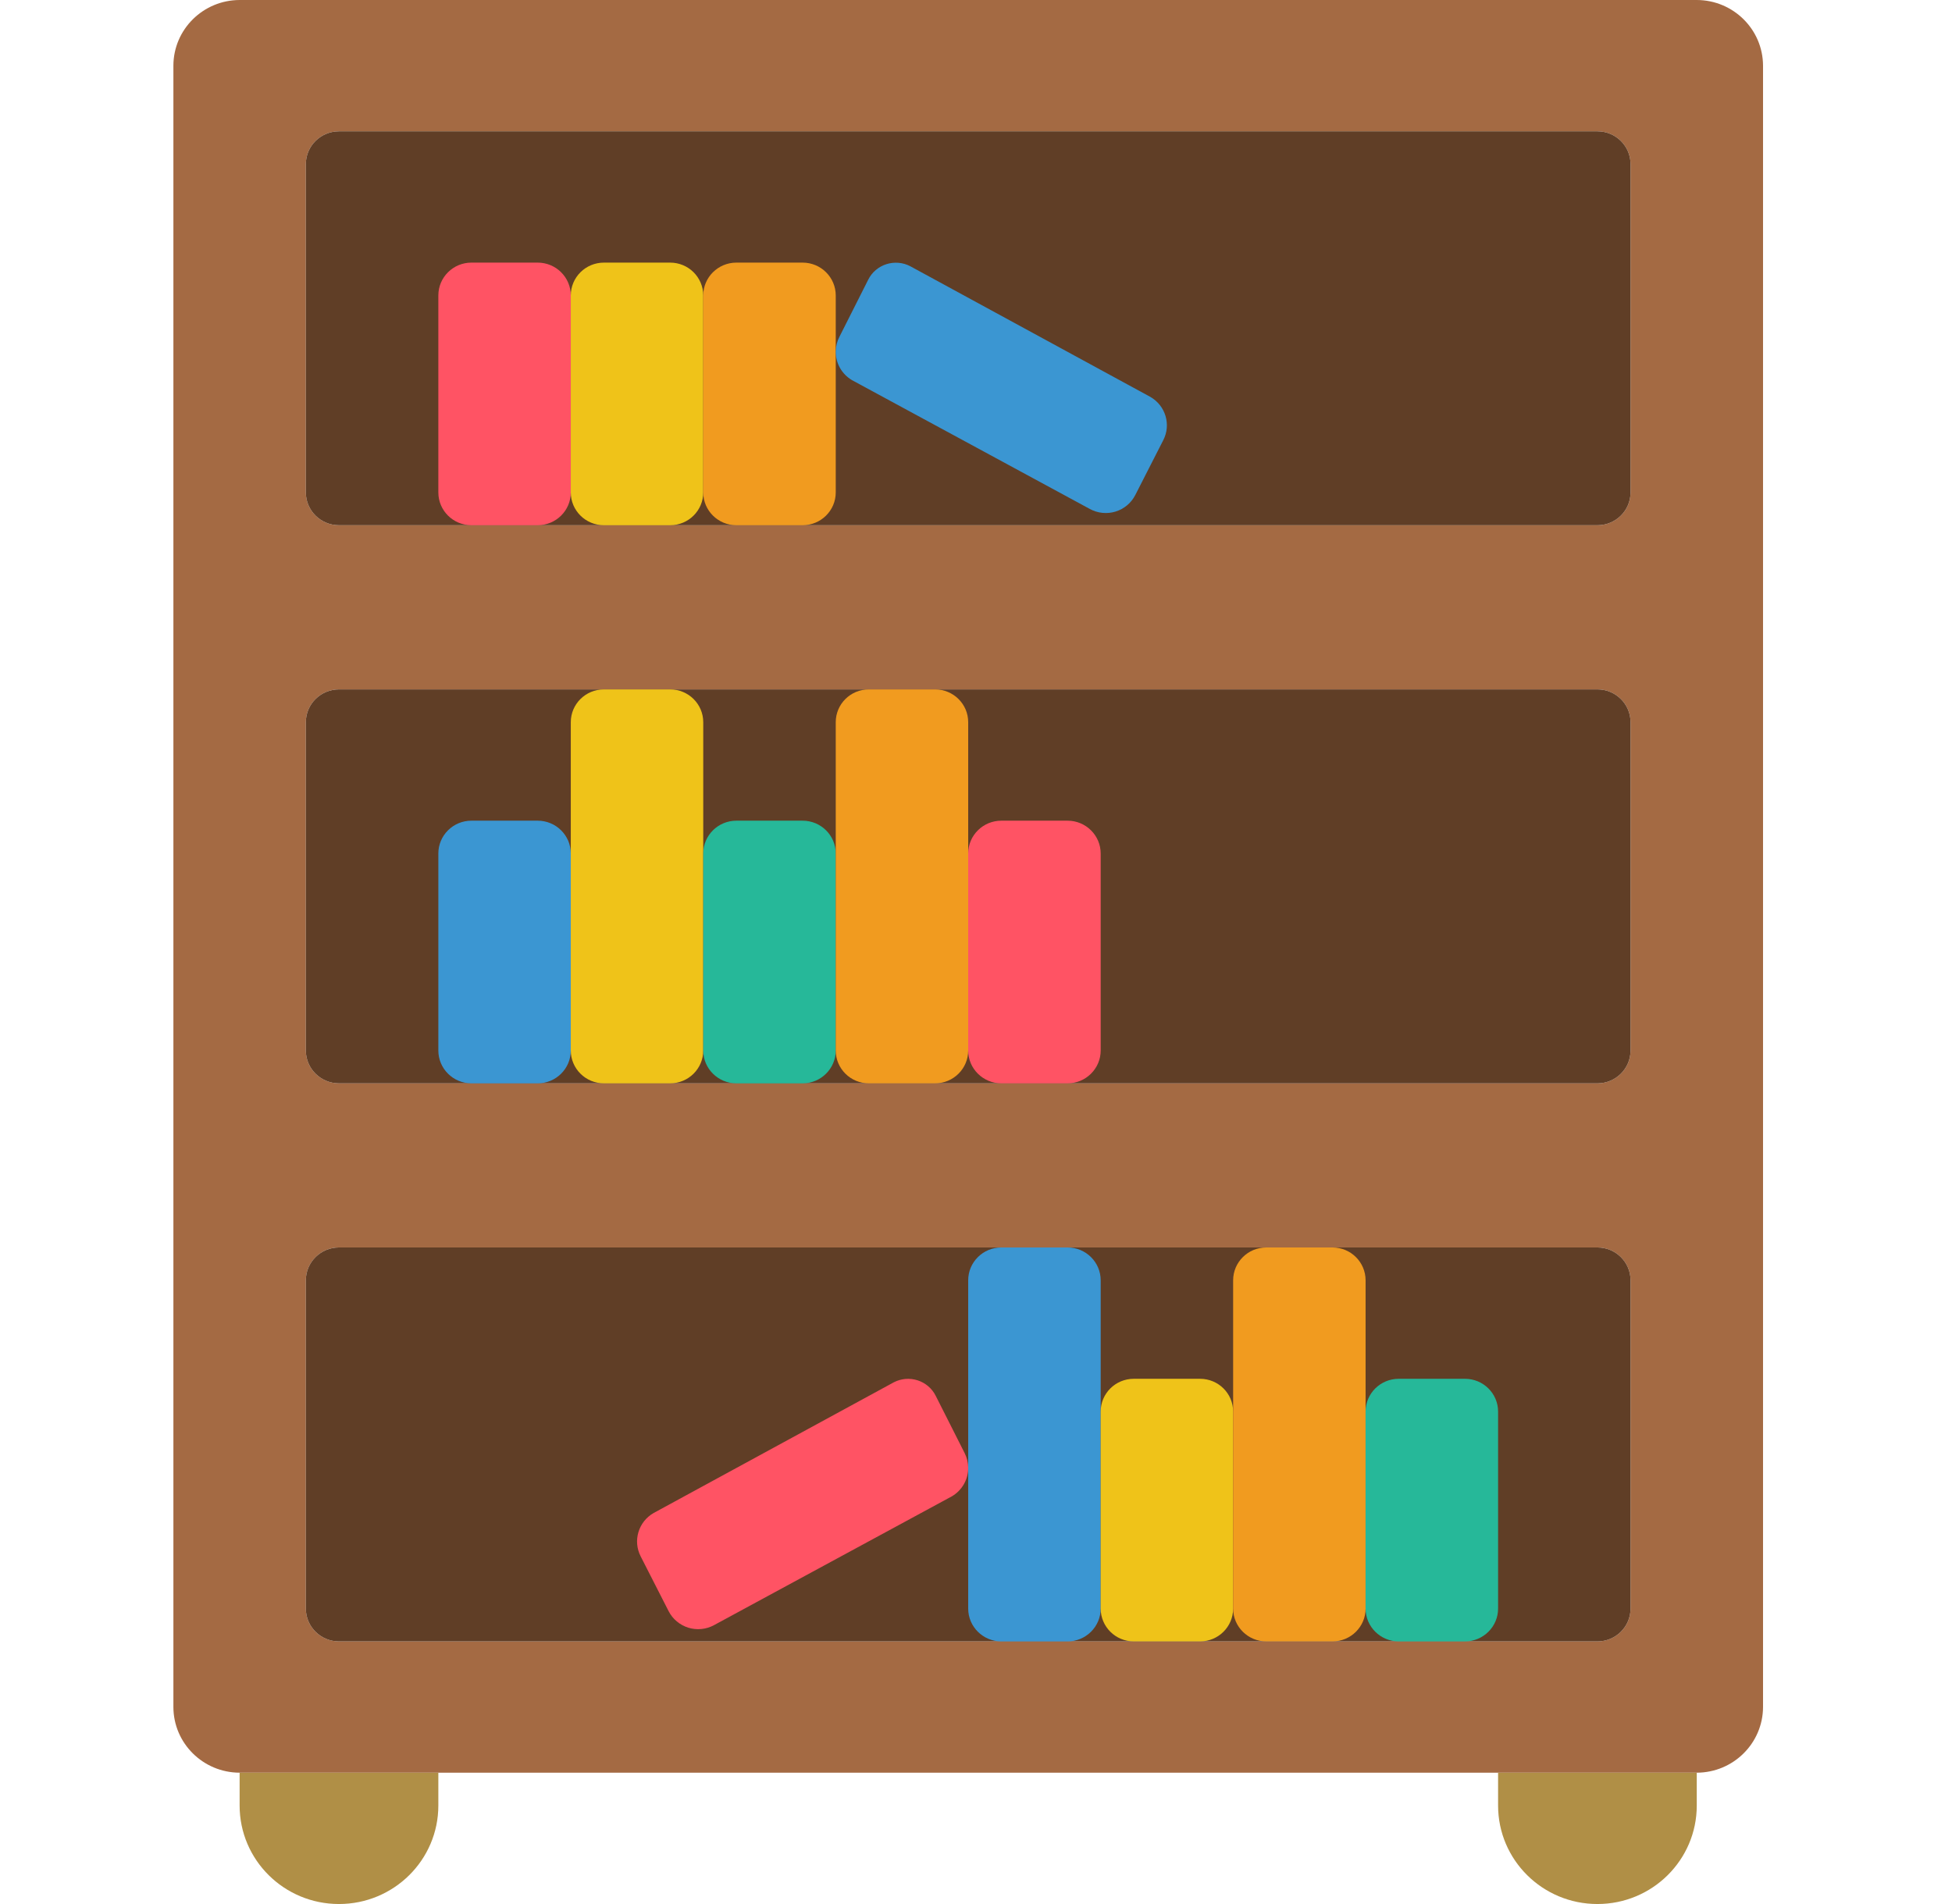 <svg width="41" height="40" viewBox="0 0 41 40" fill="none" xmlns="http://www.w3.org/2000/svg">
<g clip-path="url(#clip0)">
<path d="M35.639 0H5.033C4.266 0.002 3.644 0.618 3.642 1.379V35.862C3.644 36.623 4.266 37.239 5.033 37.241H35.639C36.407 37.239 37.028 36.623 37.031 35.862V1.379C37.028 0.618 36.407 0.002 35.639 0ZM34.248 33.793C34.248 34.174 33.937 34.483 33.553 34.483H7.12C6.736 34.483 6.424 34.174 6.424 33.793V26.897C6.424 26.516 6.736 26.207 7.12 26.207H33.553C33.937 26.207 34.248 26.516 34.248 26.897V33.793ZM34.248 22.069C34.248 22.45 33.937 22.759 33.553 22.759H7.12C6.736 22.759 6.424 22.45 6.424 22.069V15.172C6.424 14.791 6.736 14.483 7.12 14.483H33.553C33.937 14.483 34.248 14.791 34.248 15.172V22.069ZM34.248 10.345C34.248 10.726 33.937 11.034 33.553 11.034H7.12C6.736 11.034 6.424 10.726 6.424 10.345V3.448C6.424 3.067 6.736 2.759 7.12 2.759H33.553C33.937 2.759 34.248 3.067 34.248 3.448V10.345Z" fill="#A46A43"/>
<path d="M33.553 2.759H7.12C6.736 2.759 6.424 3.067 6.424 3.448V10.345C6.424 10.726 6.736 11.034 7.12 11.034H33.553C33.937 11.034 34.248 10.726 34.248 10.345V3.448C34.248 3.067 33.937 2.759 33.553 2.759Z" fill="#603E26"/>
<path d="M33.553 14.483H7.12C6.736 14.483 6.424 14.791 6.424 15.172V22.069C6.424 22.45 6.736 22.759 7.12 22.759H33.553C33.937 22.759 34.248 22.45 34.248 22.069V15.172C34.248 14.791 33.937 14.483 33.553 14.483Z" fill="#603E26"/>
<path d="M33.553 26.207H7.12C6.736 26.207 6.424 26.516 6.424 26.896V33.793C6.424 34.174 6.736 34.483 7.12 34.483H33.553C33.937 34.483 34.248 34.174 34.248 33.793V26.896C34.248 26.516 33.937 26.207 33.553 26.207Z" fill="#603E26"/>
<path d="M5.033 37.242H9.207V37.931C9.207 39.074 8.272 40 7.12 40C5.967 40 5.033 39.074 5.033 37.931V37.242Z" fill="#B08F46"/>
<path d="M31.466 37.242H35.639V37.931C35.639 39.074 34.705 40 33.553 40C32.4 40 31.466 39.074 31.466 37.931V37.242Z" fill="#B08F46"/>
<path d="M11.293 5.517H9.902C9.518 5.517 9.207 5.826 9.207 6.207V10.345C9.207 10.726 9.518 11.034 9.902 11.034H11.293C11.678 11.034 11.989 10.726 11.989 10.345V6.207C11.989 5.826 11.678 5.517 11.293 5.517Z" fill="#FF5364"/>
<path d="M14.076 5.517H12.685C12.3 5.517 11.989 5.826 11.989 6.207V10.345C11.989 10.726 12.3 11.034 12.685 11.034H14.076C14.46 11.034 14.771 10.726 14.771 10.345V6.207C14.771 5.826 14.46 5.517 14.076 5.517Z" fill="#EFC319"/>
<path d="M16.858 5.517H15.467C15.083 5.517 14.771 5.826 14.771 6.207V10.345C14.771 10.726 15.083 11.034 15.467 11.034H16.858C17.242 11.034 17.554 10.726 17.554 10.345V6.207C17.554 5.826 17.242 5.517 16.858 5.517Z" fill="#F19B1F"/>
<path d="M11.293 17.241H9.902C9.518 17.241 9.207 17.55 9.207 17.931V22.069C9.207 22.45 9.518 22.759 9.902 22.759H11.293C11.678 22.759 11.989 22.45 11.989 22.069V17.931C11.989 17.55 11.678 17.241 11.293 17.241Z" fill="#3B96D2"/>
<path d="M14.076 14.483H12.685C12.3 14.483 11.989 14.791 11.989 15.172V22.069C11.989 22.45 12.3 22.759 12.685 22.759H14.076C14.46 22.759 14.771 22.45 14.771 22.069V15.172C14.771 14.791 14.46 14.483 14.076 14.483Z" fill="#EFC319"/>
<path d="M16.858 17.241H15.467C15.083 17.241 14.771 17.55 14.771 17.931V22.069C14.771 22.45 15.083 22.759 15.467 22.759H16.858C17.242 22.759 17.554 22.45 17.554 22.069V17.931C17.554 17.55 17.242 17.241 16.858 17.241Z" fill="#26B899"/>
<path d="M19.64 14.483H18.249C17.865 14.483 17.554 14.791 17.554 15.172V22.069C17.554 22.45 17.865 22.759 18.249 22.759H19.64C20.025 22.759 20.336 22.45 20.336 22.069V15.172C20.336 14.791 20.025 14.483 19.64 14.483Z" fill="#F19B1F"/>
<path d="M22.423 17.241H21.032C20.648 17.241 20.336 17.55 20.336 17.931V22.069C20.336 22.45 20.648 22.759 21.032 22.759H22.423C22.807 22.759 23.119 22.45 23.119 22.069V17.931C23.119 17.55 22.807 17.241 22.423 17.241Z" fill="#FF5364"/>
<path d="M22.423 26.207H21.032C20.648 26.207 20.336 26.516 20.336 26.897V33.793C20.336 34.174 20.648 34.483 21.032 34.483H22.423C22.807 34.483 23.119 34.174 23.119 33.793V26.897C23.119 26.516 22.807 26.207 22.423 26.207Z" fill="#3B96D2"/>
<path d="M25.206 28.966H23.814C23.43 28.966 23.119 29.274 23.119 29.655V33.793C23.119 34.174 23.43 34.483 23.814 34.483H25.206C25.59 34.483 25.901 34.174 25.901 33.793V29.655C25.901 29.274 25.59 28.966 25.206 28.966Z" fill="#EFC319"/>
<path d="M27.988 26.207H26.597C26.213 26.207 25.901 26.516 25.901 26.897V33.793C25.901 34.174 26.213 34.483 26.597 34.483H27.988C28.372 34.483 28.683 34.174 28.683 33.793V26.897C28.683 26.516 28.372 26.207 27.988 26.207Z" fill="#F19B1F"/>
<path d="M30.77 28.966H29.379C28.995 28.966 28.683 29.274 28.683 29.655V33.793C28.683 34.174 28.995 34.483 29.379 34.483H30.77C31.154 34.483 31.466 34.174 31.466 33.793V29.655C31.466 29.274 31.154 28.966 30.77 28.966Z" fill="#26B899"/>
<path d="M24.433 9.248L23.846 10.399C23.761 10.566 23.612 10.691 23.432 10.747C23.252 10.802 23.057 10.783 22.892 10.693L17.895 7.986C17.682 7.86 17.552 7.632 17.554 7.386C17.555 7.278 17.581 7.172 17.631 7.076L18.236 5.876C18.313 5.721 18.451 5.603 18.617 5.55C18.784 5.497 18.965 5.512 19.119 5.593L24.162 8.338C24.482 8.522 24.602 8.922 24.433 9.248Z" fill="#3B96D2"/>
<path d="M20.336 30.834C20.338 31.08 20.208 31.308 19.995 31.434L14.998 34.141C14.833 34.231 14.638 34.25 14.458 34.195C14.278 34.139 14.129 34.014 14.044 33.848L13.457 32.697C13.289 32.37 13.408 31.97 13.728 31.786L18.771 29.041C18.926 28.96 19.107 28.945 19.273 28.998C19.439 29.051 19.577 29.169 19.654 29.324L20.26 30.524C20.309 30.62 20.335 30.727 20.336 30.834Z" fill="#FF5364"/>
</g>
<defs>
<clipPath id="clip0">
<rect width="40.345" height="40" fill="white" transform="translate(0.164)"/>
</clipPath>
</defs>
</svg>
